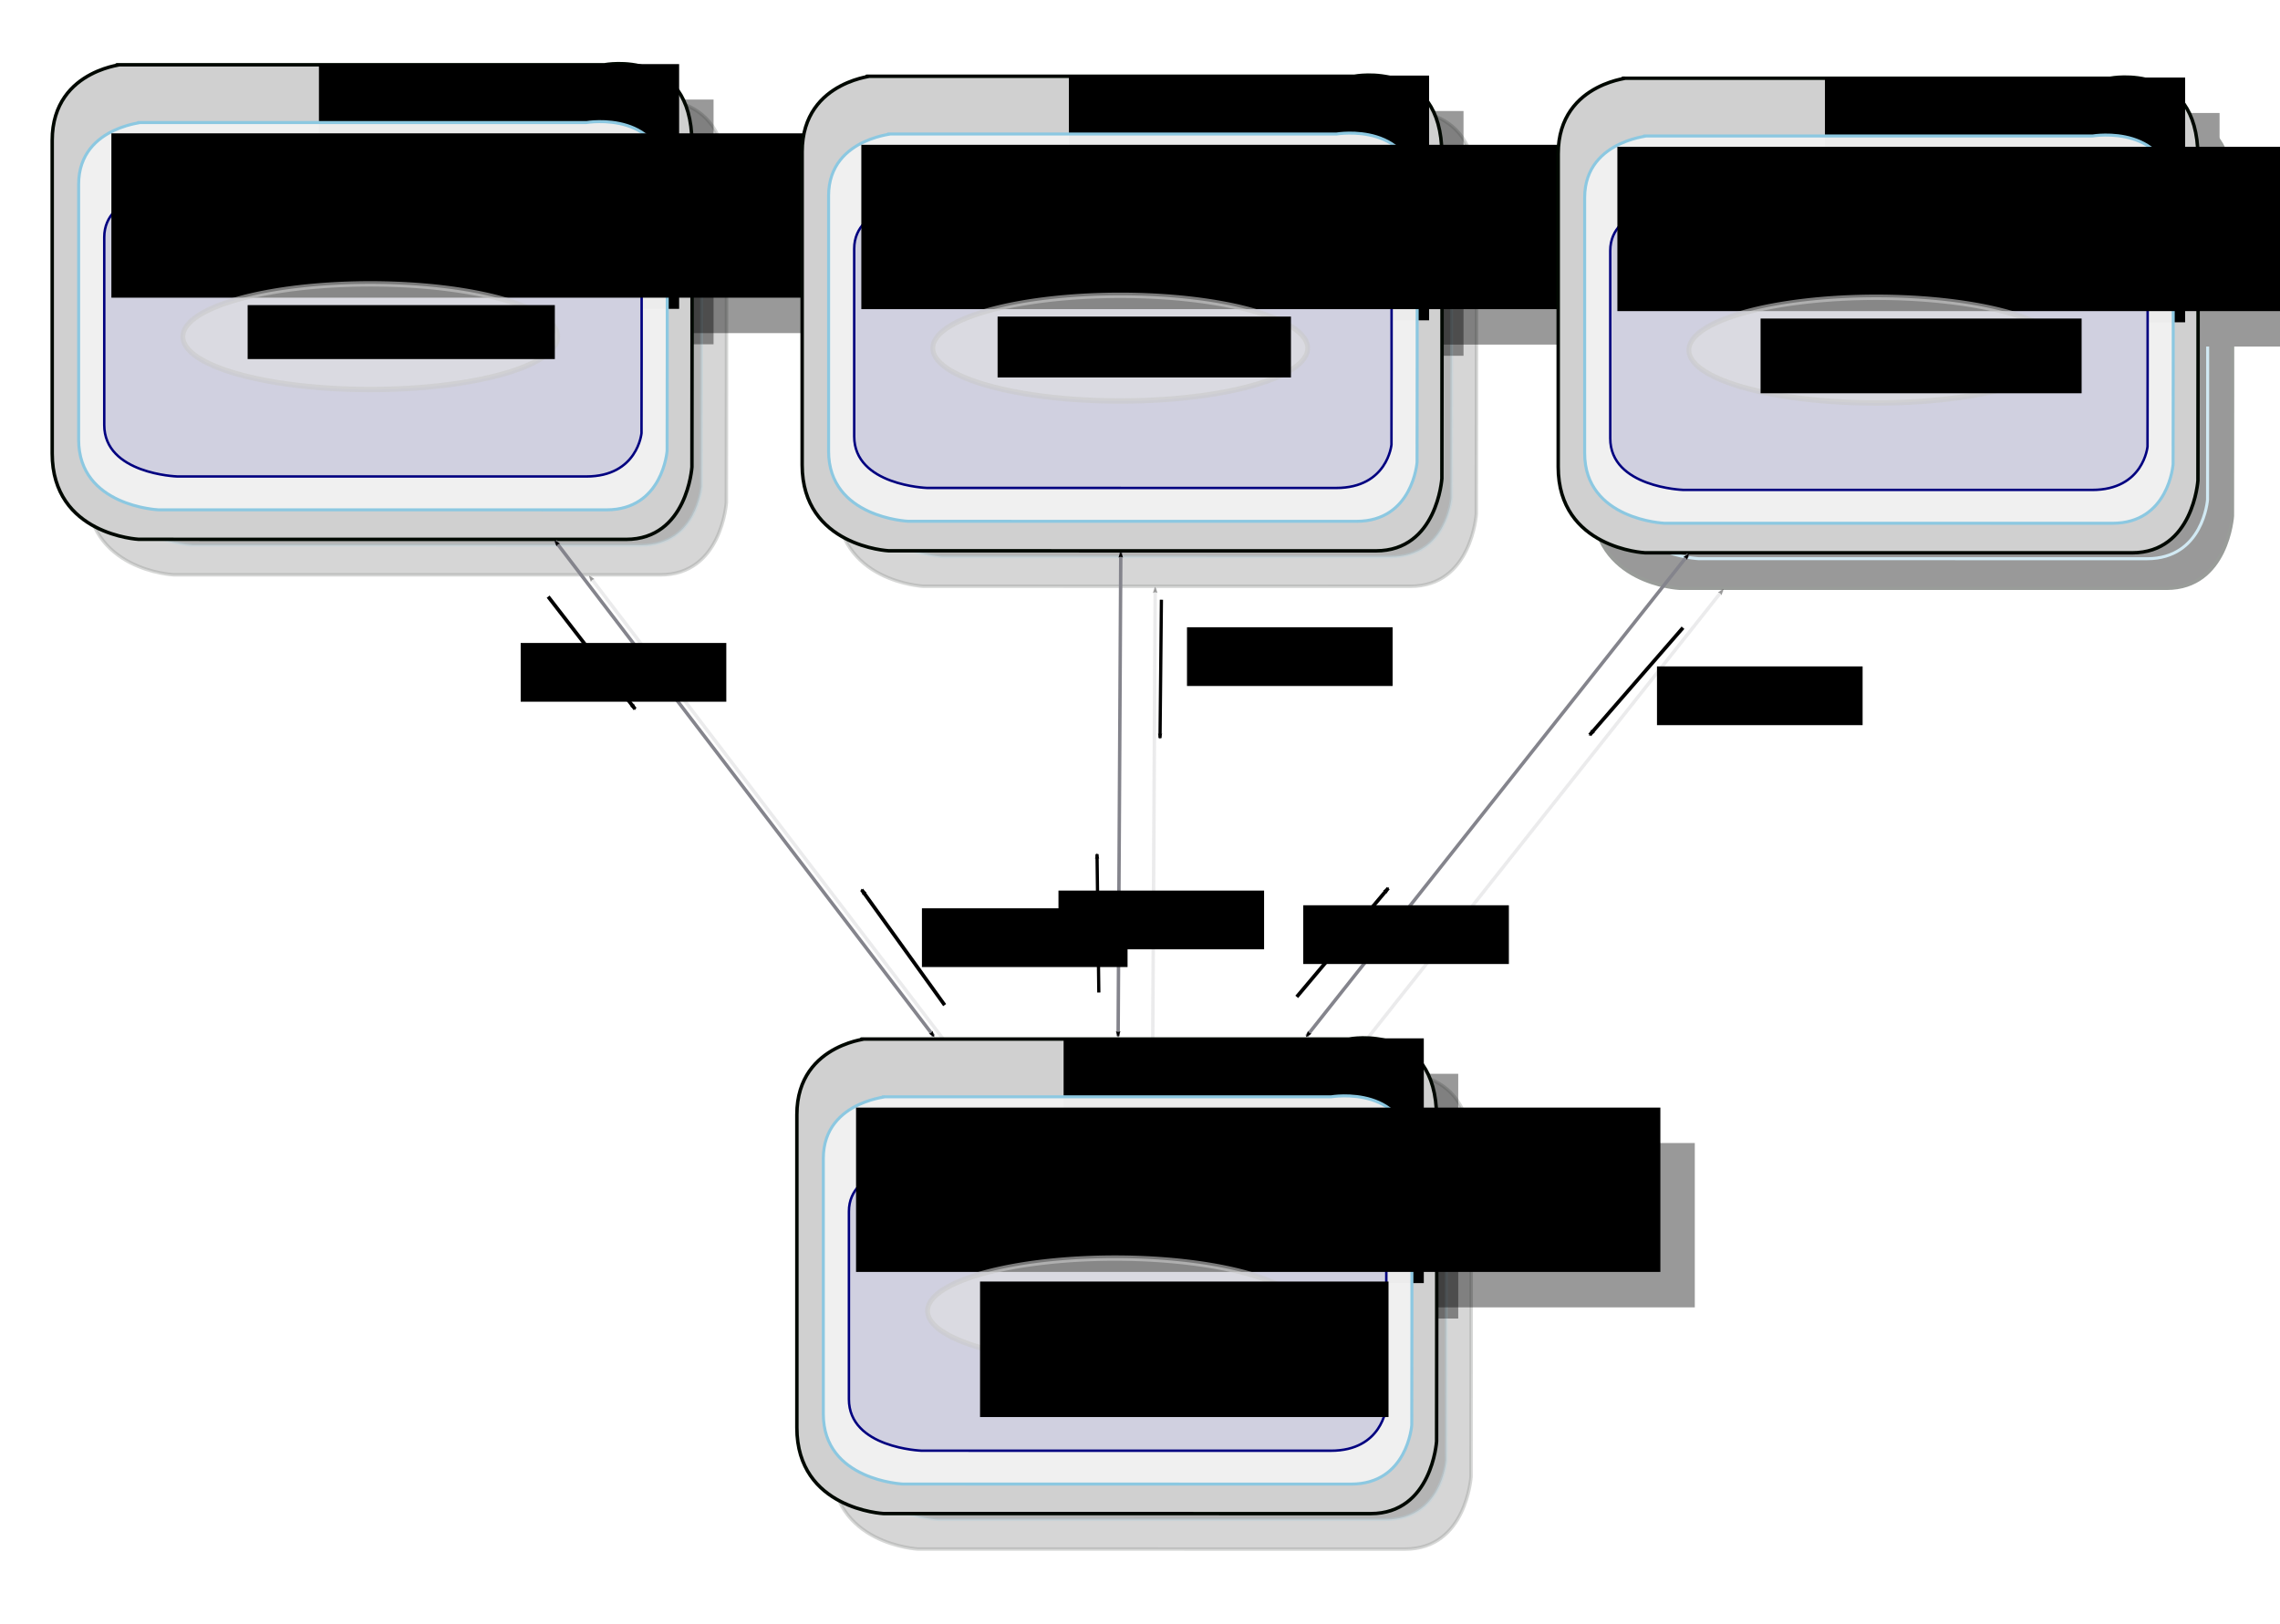 <?xml version="1.0" encoding="UTF-8" standalone="no"?>
<!-- Created with Inkscape (http://www.inkscape.org/) -->
<svg
   xmlns:dc="http://purl.org/dc/elements/1.1/"
   xmlns:cc="http://web.resource.org/cc/"
   xmlns:rdf="http://www.w3.org/1999/02/22-rdf-syntax-ns#"
   xmlns:svg="http://www.w3.org/2000/svg"
   xmlns="http://www.w3.org/2000/svg"
   xmlns:xlink="http://www.w3.org/1999/xlink"
   xmlns:sodipodi="http://sodipodi.sourceforge.net/DTD/sodipodi-0.dtd"
   xmlns:inkscape="http://www.inkscape.org/namespaces/inkscape"
   version="1.0"
   width="658.609"
   height="469.105"
   id="svg2"
   sodipodi:version="0.32"
   inkscape:version="0.45.1"
   inkscape:output_extension="org.inkscape.output.svg.inkscape"
   sodipodi:docbase="/auto/sea/u/sea/0/user/vjuresch/workspace/ProActive/doc-src/images"
   sodipodi:docname="distributed_primes_bootstrap.svg"
   inkscape:export-filename="/auto/sea/u/sea/0/user/vjuresch/workspace/ProActive/doc-src/guided_tour/pics/hello/distributed_primes_bootstrap.png"
   inkscape:export-xdpi="90"
   inkscape:export-ydpi="90">
  <sodipodi:namedview
     inkscape:window-height="944"
     inkscape:window-width="1276"
     inkscape:pageshadow="2"
     inkscape:pageopacity="0.0"
     guidetolerance="10.0"
     gridtolerance="10.0"
     objecttolerance="10.0"
     borderopacity="1.0"
     bordercolor="#666666"
     pagecolor="#ffffff"
     id="base"
     inkscape:zoom="1.4142136"
     inkscape:cx="345.03776"
     inkscape:cy="234.08837"
     inkscape:window-x="0"
     inkscape:window-y="0"
     inkscape:current-layer="svg2"
     height="564.77px"
     width="664.565px" />
  <defs
     id="defs4">
    <marker
       inkscape:stockid="Arrow2Mstart"
       orient="auto"
       refY="0"
       refX="0"
       id="marker11057"
       style="overflow:visible">
      <path
         id="path10882"
         style="font-size:12px;fill-rule:evenodd;stroke-width:0.625;stroke-linejoin:round"
         d="M 8.719,4.034 L -2.207,0.016 L 8.719,-4.002 C 6.973,-1.63 6.983,1.616 8.719,4.034 z "
         transform="scale(0.6,0.6)" />
    </marker>
    <marker
       inkscape:stockid="Arrow1Lstart"
       orient="auto"
       refY="0"
       refX="0"
       id="marker11054"
       style="overflow:visible">
      <path
         id="path10858"
         d="M 0,0 L 5,-5 L -12.5,0 L 5,5 L 0,0 z "
         style="fill-rule:evenodd;stroke:#000000;stroke-width:1pt;marker-start:none"
         transform="matrix(0.8,0,0,0.8,10,0)" />
    </marker>
    <marker
       inkscape:stockid="Arrow1Lend"
       orient="auto"
       refY="0"
       refX="0"
       id="marker11051"
       style="overflow:visible">
      <path
         id="path10861"
         d="M 0,0 L 5,-5 L -12.5,0 L 5,5 L 0,0 z "
         style="fill-rule:evenodd;stroke:#000000;stroke-width:1pt;marker-start:none"
         transform="matrix(-0.8,0,0,-0.8,-10,0)" />
    </marker>
    <marker
       refX="0"
       refY="0"
       orient="auto"
       style="overflow:visible"
       id="Arrow1Lend">
      <path
         d="M 0,0 L 5,-5 L -12.5,0 L 5,5 L 0,0 z "
         transform="matrix(-0.8,0,0,-0.8,-10,0)"
         style="fill-rule:evenodd;stroke:#000000;stroke-width:1pt;marker-start:none"
         id="path7152" />
    </marker>
    <marker
       refX="0"
       refY="0"
       orient="auto"
       style="overflow:visible"
       id="Arrow1Lstart">
      <path
         d="M 0,0 L 5,-5 L -12.5,0 L 5,5 L 0,0 z "
         transform="matrix(0.8,0,0,0.8,10,0)"
         style="fill-rule:evenodd;stroke:#000000;stroke-width:1pt;marker-start:none"
         id="path7149" />
    </marker>
    <marker
       refX="0"
       refY="0"
       orient="auto"
       style="overflow:visible"
       id="Arrow2Mend">
      <path
         d="M 8.719,4.034 L -2.207,0.016 L 8.719,-4.002 C 6.973,-1.63 6.983,1.616 8.719,4.034 z "
         transform="scale(-0.6,-0.6)"
         style="font-size:12px;fill-rule:evenodd;stroke-width:0.625;stroke-linejoin:round"
         id="path7176" />
    </marker>
    <marker
       refX="0"
       refY="0"
       orient="auto"
       style="overflow:visible"
       id="Arrow2Mstart">
      <path
         d="M 8.719,4.034 L -2.207,0.016 L 8.719,-4.002 C 6.973,-1.63 6.983,1.616 8.719,4.034 z "
         transform="scale(0.6,0.6)"
         style="font-size:12px;fill-rule:evenodd;stroke-width:0.625;stroke-linejoin:round"
         id="path7173" />
    </marker>
    <linearGradient
       id="linearGradient19531">
      <stop
         style="stop-color:#7139db;stop-opacity:1"
         offset="0"
         id="stop19533" />
      <stop
         style="stop-color:#000000;stop-opacity:0"
         offset="1"
         id="stop19535" />
    </linearGradient>
    <linearGradient
       id="linearGradient19525">
      <stop
         style="stop-color:#475ad2;stop-opacity:1"
         offset="0"
         id="stop19527" />
      <stop
         style="stop-color:#f24a01;stop-opacity:0"
         offset="1"
         id="stop19529" />
    </linearGradient>
    <linearGradient
       id="linearGradient15288">
      <stop
         style="stop-color:#144483;stop-opacity:1"
         offset="0"
         id="stop15290" />
      <stop
         style="stop-color:#0000ff;stop-opacity:0"
         offset="1"
         id="stop15292" />
    </linearGradient>
    <linearGradient
       id="linearGradient15282">
      <stop
         style="stop-color:#144483;stop-opacity:1"
         offset="0"
         id="stop15284" />
      <stop
         style="stop-color:#0000ff;stop-opacity:0"
         offset="1"
         id="stop15286" />
    </linearGradient>
    <linearGradient
       id="linearGradient14285">
      <stop
         style="stop-color:#cbcbff;stop-opacity:1"
         offset="0"
         id="stop14287" />
      <stop
         style="stop-color:#0000dc;stop-opacity:0"
         offset="1"
         id="stop14289" />
    </linearGradient>
    <linearGradient
       id="linearGradient14279">
      <stop
         style="stop-color:#144483;stop-opacity:1"
         offset="0"
         id="stop14281" />
      <stop
         style="stop-color:#0000ff;stop-opacity:0"
         offset="1"
         id="stop14283" />
    </linearGradient>
    <linearGradient
       id="linearGradient12315">
      <stop
         style="stop-color:#0000dc;stop-opacity:1"
         offset="0"
         id="stop12317" />
      <stop
         style="stop-color:#0000dc;stop-opacity:0"
         offset="1"
         id="stop12319" />
    </linearGradient>
    <linearGradient
       id="linearGradient11338">
      <stop
         style="stop-color:#0000dc;stop-opacity:1"
         offset="0"
         id="stop11340" />
      <stop
         style="stop-color:#0000dc;stop-opacity:0"
         offset="1"
         id="stop11342" />
    </linearGradient>
    <linearGradient
       id="linearGradient9308">
      <stop
         style="stop-color:#c25e69;stop-opacity:1"
         offset="0"
         id="stop9310" />
      <stop
         style="stop-color:#0000dc;stop-opacity:0"
         offset="1"
         id="stop9312" />
    </linearGradient>
    <linearGradient
       id="linearGradient8331">
      <stop
         style="stop-color:#5e47eb;stop-opacity:1"
         offset="0"
         id="stop8333" />
      <stop
         style="stop-color:#ff7f2a;stop-opacity:0"
         offset="1"
         id="stop8335" />
    </linearGradient>
    <marker
       refX="0"
       refY="0"
       orient="auto"
       style="overflow:visible"
       id="Arrow2Lend">
      <path
         d="M 8.719,4.034 L -2.207,0.016 L 8.719,-4.002 C 6.973,-1.63 6.983,1.616 8.719,4.034 z "
         transform="matrix(-1.1,0,0,-1.1,-1.1,0)"
         style="font-size:12px;fill-rule:evenodd;stroke-width:0.625;stroke-linejoin:round"
         id="path7170" />
    </marker>
    <marker
       refX="0"
       refY="0"
       orient="auto"
       style="overflow:visible"
       id="Arrow2Lstart">
      <path
         d="M 8.719,4.034 L -2.207,0.016 L 8.719,-4.002 C 6.973,-1.63 6.983,1.616 8.719,4.034 z "
         transform="matrix(1.1,0,0,1.1,1.1,0)"
         style="font-size:12px;fill-rule:evenodd;stroke-width:0.625;stroke-linejoin:round"
         id="path7167" />
    </marker>
    <linearGradient
       id="linearGradient3134">
      <stop
         style="stop-color:#c3d1e2;stop-opacity:1;"
         offset="0"
         id="stop3136" />
      <stop
         style="stop-color:#0000ff;stop-opacity:0"
         offset="1"
         id="stop3138" />
    </linearGradient>
    <linearGradient
       x1="133.786"
       y1="179.505"
       x2="357.643"
       y2="179.505"
       id="linearGradient9369"
       xlink:href="#linearGradient9308"
       gradientUnits="userSpaceOnUse"
       gradientTransform="matrix(0.453,0,0,0.515,497.911,179.739)"
       spreadMethod="pad" />
    <linearGradient
       x1="275.764"
       y1="926.648"
       x2="518.521"
       y2="926.648"
       id="linearGradient9371"
       xlink:href="#linearGradient9308"
       gradientUnits="userSpaceOnUse"
       gradientTransform="matrix(0.453,0,0,0.515,429.317,-204.696)" />
    <linearGradient
       x1="133.786"
       y1="179.505"
       x2="357.643"
       y2="179.505"
       id="linearGradient9374"
       xlink:href="#linearGradient9308"
       gradientUnits="userSpaceOnUse"
       gradientTransform="matrix(0.453,0,0,0.515,491.398,16.982)"
       spreadMethod="pad" />
    <linearGradient
       x1="461.479"
       y1="709.505"
       x2="704.236"
       y2="709.505"
       id="linearGradient9376"
       xlink:href="#linearGradient9308"
       gradientUnits="userSpaceOnUse"
       gradientTransform="matrix(0.453,0,0,0.515,338.678,-255.724)" />
    <linearGradient
       x1="133.786"
       y1="179.505"
       x2="357.643"
       y2="179.505"
       id="linearGradient9379"
       xlink:href="#linearGradient9308"
       gradientUnits="userSpaceOnUse"
       gradientTransform="matrix(0.453,0,0,0.515,499.962,345.499)"
       spreadMethod="pad" />
    <linearGradient
       x1="50.05"
       y1="712.362"
       x2="292.807"
       y2="712.362"
       id="linearGradient9381"
       xlink:href="#linearGradient9308"
       gradientUnits="userSpaceOnUse"
       gradientTransform="matrix(0.453,0,0,0.515,533.612,71.322)" />
    <linearGradient
       x1="232.907"
       y1="443.791"
       x2="475.664"
       y2="443.791"
       id="linearGradient9384"
       xlink:href="#linearGradient8331"
       gradientUnits="userSpaceOnUse"
       gradientTransform="matrix(0.453,0,0,0.515,179.281,71.292)" />
    <linearGradient
       x1="133.786"
       y1="179.505"
       x2="357.643"
       y2="179.505"
       id="linearGradient9387"
       xlink:href="#linearGradient3134"
       gradientUnits="userSpaceOnUse"
       gradientTransform="matrix(0.453,0,0,0.515,23.932,80.577)" />
    <linearGradient
       x1="133.786"
       y1="179.505"
       x2="357.643"
       y2="179.505"
       id="linearGradient9390"
       xlink:href="#linearGradient3134"
       gradientUnits="userSpaceOnUse"
       gradientTransform="matrix(0.453,0,0,0.515,29.528,279.842)" />
    <linearGradient
       x1="119.957"
       y1="201.511"
       x2="230.515"
       y2="201.511"
       id="linearGradient11344"
       xlink:href="#linearGradient11338"
       gradientUnits="userSpaceOnUse"
       gradientTransform="translate(-40,-28.571)" />
    <linearGradient
       x1="85.553"
       y1="372.204"
       x2="196.111"
       y2="372.204"
       id="linearGradient12321"
       xlink:href="#linearGradient12315"
       gradientUnits="userSpaceOnUse" />
    <linearGradient
       x1="133.786"
       y1="179.505"
       x2="357.643"
       y2="179.505"
       id="linearGradient15346"
       xlink:href="#linearGradient15288"
       gradientUnits="userSpaceOnUse"
       gradientTransform="matrix(0.759,0,0,1.092,140.682,202.213)"
       spreadMethod="pad" />
    <linearGradient
       x1="119.957"
       y1="201.511"
       x2="230.515"
       y2="201.511"
       id="linearGradient15348"
       xlink:href="#linearGradient14285"
       gradientUnits="userSpaceOnUse"
       gradientTransform="matrix(1.677,0,0,2.123,33.497,-29.496)" />
    <linearGradient
       x1="133.786"
       y1="179.505"
       x2="357.643"
       y2="179.505"
       id="linearGradient15350"
       xlink:href="#linearGradient14279"
       gradientUnits="userSpaceOnUse"
       gradientTransform="matrix(0.623,0,0,0.845,195.419,-44.791)"
       spreadMethod="pad" />
    <linearGradient
       x1="119.957"
       y1="201.511"
       x2="230.515"
       y2="201.511"
       id="linearGradient15352"
       xlink:href="#linearGradient14285"
       gradientUnits="userSpaceOnUse"
       gradientTransform="matrix(1.375,0,0,1.642,107.49,-224.001)" />
    <linearGradient
       x1="133.786"
       y1="179.505"
       x2="357.643"
       y2="179.505"
       id="linearGradient17443"
       xlink:href="#linearGradient15288"
       gradientUnits="userSpaceOnUse"
       gradientTransform="matrix(0.759,0,0,1.092,140.682,202.213)"
       spreadMethod="pad" />
    <linearGradient
       x1="119.957"
       y1="201.511"
       x2="230.515"
       y2="201.511"
       id="linearGradient17445"
       xlink:href="#linearGradient14285"
       gradientUnits="userSpaceOnUse"
       gradientTransform="matrix(1.677,0,0,2.123,33.497,-29.496)" />
    <linearGradient
       x1="133.786"
       y1="179.505"
       x2="357.643"
       y2="179.505"
       id="linearGradient17447"
       xlink:href="#linearGradient14279"
       gradientUnits="userSpaceOnUse"
       gradientTransform="matrix(0.623,0,0,0.845,195.419,-44.791)"
       spreadMethod="pad" />
    <linearGradient
       x1="119.957"
       y1="201.511"
       x2="230.515"
       y2="201.511"
       id="linearGradient17449"
       xlink:href="#linearGradient14285"
       gradientUnits="userSpaceOnUse"
       gradientTransform="matrix(1.375,0,0,1.642,107.49,-224.001)" />
    <linearGradient
       x1="133.786"
       y1="179.505"
       x2="357.643"
       y2="179.505"
       id="linearGradient17477"
       xlink:href="#linearGradient15288"
       gradientUnits="userSpaceOnUse"
       gradientTransform="matrix(0.759,0,0,1.092,140.682,202.213)"
       spreadMethod="pad" />
    <linearGradient
       x1="119.957"
       y1="201.511"
       x2="230.515"
       y2="201.511"
       id="linearGradient17479"
       xlink:href="#linearGradient14285"
       gradientUnits="userSpaceOnUse"
       gradientTransform="matrix(1.677,0,0,2.123,33.497,-29.496)" />
    <linearGradient
       x1="133.786"
       y1="179.505"
       x2="357.643"
       y2="179.505"
       id="linearGradient17481"
       xlink:href="#linearGradient14279"
       gradientUnits="userSpaceOnUse"
       gradientTransform="matrix(0.623,0,0,0.845,195.419,-44.791)"
       spreadMethod="pad" />
    <linearGradient
       x1="119.957"
       y1="201.511"
       x2="230.515"
       y2="201.511"
       id="linearGradient17483"
       xlink:href="#linearGradient14285"
       gradientUnits="userSpaceOnUse"
       gradientTransform="matrix(1.375,0,0,1.642,107.49,-224.001)" />
    <linearGradient
       x1="133.786"
       y1="179.505"
       x2="357.643"
       y2="179.505"
       id="linearGradient18480"
       xlink:href="#linearGradient15288"
       gradientUnits="userSpaceOnUse"
       gradientTransform="matrix(0.759,0,0,1.092,140.682,202.213)"
       spreadMethod="pad" />
    <linearGradient
       x1="119.957"
       y1="201.511"
       x2="230.515"
       y2="201.511"
       id="linearGradient18482"
       xlink:href="#linearGradient14285"
       gradientUnits="userSpaceOnUse"
       gradientTransform="matrix(1.677,0,0,2.123,33.497,-29.496)" />
    <linearGradient
       x1="133.786"
       y1="179.505"
       x2="357.643"
       y2="179.505"
       id="linearGradient18484"
       xlink:href="#linearGradient14279"
       gradientUnits="userSpaceOnUse"
       gradientTransform="matrix(0.623,0,0,0.845,195.419,-44.791)"
       spreadMethod="pad" />
    <linearGradient
       x1="119.957"
       y1="201.511"
       x2="230.515"
       y2="201.511"
       id="linearGradient18486"
       xlink:href="#linearGradient14285"
       gradientUnits="userSpaceOnUse"
       gradientTransform="matrix(1.375,0,0,1.642,107.49,-224.001)" />
    <linearGradient
       x1="133.786"
       y1="179.505"
       x2="357.643"
       y2="179.505"
       id="linearGradient18514"
       xlink:href="#linearGradient15288"
       gradientUnits="userSpaceOnUse"
       gradientTransform="matrix(0.759,0,0,1.092,140.682,202.213)"
       spreadMethod="pad" />
    <linearGradient
       x1="119.957"
       y1="201.511"
       x2="230.515"
       y2="201.511"
       id="linearGradient18516"
       xlink:href="#linearGradient14285"
       gradientUnits="userSpaceOnUse"
       gradientTransform="matrix(1.677,0,0,2.123,33.497,-29.496)" />
    <linearGradient
       x1="133.786"
       y1="179.505"
       x2="357.643"
       y2="179.505"
       id="linearGradient18518"
       xlink:href="#linearGradient14279"
       gradientUnits="userSpaceOnUse"
       gradientTransform="matrix(0.623,0,0,0.845,195.419,-44.791)"
       spreadMethod="pad" />
    <linearGradient
       x1="119.957"
       y1="201.511"
       x2="230.515"
       y2="201.511"
       id="linearGradient18520"
       xlink:href="#linearGradient14285"
       gradientUnits="userSpaceOnUse"
       gradientTransform="matrix(1.375,0,0,1.642,107.49,-224.001)" />
    <linearGradient
       x1="133.786"
       y1="179.505"
       x2="357.643"
       y2="179.505"
       id="linearGradient18548"
       xlink:href="#linearGradient15288"
       gradientUnits="userSpaceOnUse"
       gradientTransform="matrix(0.759,0,0,1.092,140.682,202.213)"
       spreadMethod="pad" />
    <linearGradient
       x1="119.957"
       y1="201.511"
       x2="230.515"
       y2="201.511"
       id="linearGradient18550"
       xlink:href="#linearGradient14285"
       gradientUnits="userSpaceOnUse"
       gradientTransform="matrix(1.677,0,0,2.123,33.497,-29.496)" />
    <linearGradient
       x1="133.786"
       y1="179.505"
       x2="357.643"
       y2="179.505"
       id="linearGradient18552"
       xlink:href="#linearGradient14279"
       gradientUnits="userSpaceOnUse"
       gradientTransform="matrix(0.623,0,0,0.845,195.419,-44.791)"
       spreadMethod="pad" />
    <linearGradient
       x1="119.957"
       y1="201.511"
       x2="230.515"
       y2="201.511"
       id="linearGradient18554"
       xlink:href="#linearGradient14285"
       gradientUnits="userSpaceOnUse"
       gradientTransform="matrix(1.375,0,0,1.642,107.49,-224.001)" />
    <linearGradient
       x1="284.487"
       y1="299.641"
       x2="395.045"
       y2="299.641"
       id="linearGradient19537"
       xlink:href="#linearGradient19531"
       gradientUnits="userSpaceOnUse" />
    <filter
       inkscape:collect="always"
       id="filter9712">
      <feGaussianBlur
         inkscape:collect="always"
         stdDeviation="3.643"
         id="feGaussianBlur9714" />
    </filter>
    <filter
       inkscape:collect="always"
       id="filter9716">
      <feGaussianBlur
         inkscape:collect="always"
         stdDeviation="3.643"
         id="feGaussianBlur9718" />
    </filter>
    <filter
       inkscape:collect="always"
       x="-1.586"
       width="4.173"
       y="-0.061"
       height="1.123"
       id="filter9720">
      <feGaussianBlur
         inkscape:collect="always"
         stdDeviation="3.643"
         id="feGaussianBlur9722" />
    </filter>
    <filter
       inkscape:collect="always"
       id="filter9724">
      <feGaussianBlur
         inkscape:collect="always"
         stdDeviation="3.643"
         id="feGaussianBlur9726" />
    </filter>
    <filter
       inkscape:collect="always"
       x="-0.116"
       width="1.233"
       y="-0.759"
       height="2.518"
       id="filter9728">
      <feGaussianBlur
         inkscape:collect="always"
         stdDeviation="3.643"
         id="feGaussianBlur9730" />
    </filter>
    <filter
       inkscape:collect="always"
       x="-0.075"
       width="1.15"
       y="-0.29"
       height="1.58"
       id="filter9732">
      <feGaussianBlur
         inkscape:collect="always"
         stdDeviation="2.491"
         id="feGaussianBlur9734" />
    </filter>
    <filter
       inkscape:collect="always"
       x="-0.303"
       width="1.607"
       y="-0.794"
       height="2.588"
       id="filter9736">
      <feGaussianBlur
         inkscape:collect="always"
         stdDeviation="3.643"
         id="feGaussianBlur9738" />
    </filter>
    <filter
       inkscape:collect="always"
       x="-0.077"
       width="1.154"
       y="-0.809"
       height="2.619"
       id="filter9740">
      <feGaussianBlur
         inkscape:collect="always"
         stdDeviation="3.643"
         id="feGaussianBlur9742" />
    </filter>
    <filter
       inkscape:collect="always"
       x="-0.056"
       width="1.112"
       y="-0.105"
       height="1.21"
       id="filter9744">
      <feGaussianBlur
         inkscape:collect="always"
         stdDeviation="3.643"
         id="feGaussianBlur9746" />
    </filter>
    <filter
       inkscape:collect="always"
       id="filter9748">
      <feGaussianBlur
         inkscape:collect="always"
         stdDeviation="3.643"
         id="feGaussianBlur9750" />
    </filter>
    <filter
       inkscape:collect="always"
       x="-0.409"
       width="1.817"
       y="-0.794"
       height="2.588"
       id="filter9752">
      <feGaussianBlur
         inkscape:collect="always"
         stdDeviation="3.643"
         id="feGaussianBlur9754" />
    </filter>
    <filter
       inkscape:collect="always"
       id="filter9756">
      <feGaussianBlur
         inkscape:collect="always"
         stdDeviation="3.643"
         id="feGaussianBlur9758" />
    </filter>
    <filter
       inkscape:collect="always"
       x="-0.114"
       width="1.228"
       y="-0.67"
       height="2.34"
       id="filter9760">
      <feGaussianBlur
         inkscape:collect="always"
         stdDeviation="3.643"
         id="feGaussianBlur9762" />
    </filter>
    <filter
       inkscape:collect="always"
       x="-0.075"
       width="1.15"
       y="-0.29"
       height="1.58"
       id="filter9764">
      <feGaussianBlur
         inkscape:collect="always"
         stdDeviation="2.491"
         id="feGaussianBlur9766" />
    </filter>
    <filter
       inkscape:collect="always"
       x="-0.303"
       width="1.607"
       y="-0.794"
       height="2.588"
       id="filter9768">
      <feGaussianBlur
         inkscape:collect="always"
         stdDeviation="3.643"
         id="feGaussianBlur9770" />
    </filter>
    <filter
       inkscape:collect="always"
       x="-0.077"
       width="1.154"
       y="-0.809"
       height="2.619"
       id="filter9772">
      <feGaussianBlur
         inkscape:collect="always"
         stdDeviation="3.643"
         id="feGaussianBlur9774" />
    </filter>
    <filter
       inkscape:collect="always"
       x="-0.056"
       width="1.112"
       y="-0.105"
       height="1.21"
       id="filter9776">
      <feGaussianBlur
         inkscape:collect="always"
         stdDeviation="3.643"
         id="feGaussianBlur9778" />
    </filter>
    <filter
       inkscape:collect="always"
       id="filter9780">
      <feGaussianBlur
         inkscape:collect="always"
         stdDeviation="3.643"
         id="feGaussianBlur9782" />
    </filter>
    <filter
       inkscape:collect="always"
       x="-0.409"
       width="1.817"
       y="-0.794"
       height="2.588"
       id="filter9784">
      <feGaussianBlur
         inkscape:collect="always"
         stdDeviation="3.643"
         id="feGaussianBlur9786" />
    </filter>
    <filter
       inkscape:collect="always"
       id="filter9788">
      <feGaussianBlur
         inkscape:collect="always"
         stdDeviation="3.643"
         id="feGaussianBlur9790" />
    </filter>
    <filter
       inkscape:collect="always"
       x="-0.116"
       width="1.233"
       y="-0.759"
       height="2.518"
       id="filter9792">
      <feGaussianBlur
         inkscape:collect="always"
         stdDeviation="3.643"
         id="feGaussianBlur9794" />
    </filter>
    <filter
       inkscape:collect="always"
       x="-0.075"
       width="1.15"
       y="-0.29"
       height="1.58"
       id="filter9796">
      <feGaussianBlur
         inkscape:collect="always"
         stdDeviation="2.491"
         id="feGaussianBlur9798" />
    </filter>
    <filter
       inkscape:collect="always"
       x="-0.303"
       width="1.607"
       y="-0.794"
       height="2.588"
       id="filter9800">
      <feGaussianBlur
         inkscape:collect="always"
         stdDeviation="3.643"
         id="feGaussianBlur9802" />
    </filter>
    <filter
       inkscape:collect="always"
       x="-0.077"
       width="1.154"
       y="-0.809"
       height="2.619"
       id="filter9804">
      <feGaussianBlur
         inkscape:collect="always"
         stdDeviation="3.643"
         id="feGaussianBlur9806" />
    </filter>
    <filter
       inkscape:collect="always"
       x="-0.056"
       width="1.112"
       y="-0.105"
       height="1.21"
       id="filter9808">
      <feGaussianBlur
         inkscape:collect="always"
         stdDeviation="3.643"
         id="feGaussianBlur9810" />
    </filter>
    <filter
       inkscape:collect="always"
       id="filter9812">
      <feGaussianBlur
         inkscape:collect="always"
         stdDeviation="3.643"
         id="feGaussianBlur9814" />
    </filter>
    <filter
       inkscape:collect="always"
       x="-0.409"
       width="1.817"
       y="-0.794"
       height="2.588"
       id="filter9816">
      <feGaussianBlur
         inkscape:collect="always"
         stdDeviation="3.643"
         id="feGaussianBlur9818" />
    </filter>
    <filter
       inkscape:collect="always"
       id="filter9820">
      <feGaussianBlur
         inkscape:collect="always"
         stdDeviation="3.643"
         id="feGaussianBlur9822" />
    </filter>
  </defs>
  <path
     sodipodi:nodetypes="ccscscssc"
     id="path9480"
     d="M 43.671,28.962 L 184.518,28.962 C 184.518,28.962 209.715,24.112 209.82,51.529 C 209.925,79.179 209.82,145.174 209.82,145.174 C 209.82,145.174 208.482,166.073 190.789,166.073 C 173.096,166.073 50.043,166.058 50.043,166.058 C 50.043,166.058 25.026,164.833 25.026,141.242 C 25.026,117.651 25.026,72.436 25.026,50.811 C 25.026,29.186 48.529,28.865 43.671,28.962 z "
     style="opacity:0.4;fill:#000000;fill-opacity:1;fill-rule:evenodd;stroke:#000800;stroke-width:1px;stroke-linecap:butt;stroke-linejoin:round;stroke-opacity:1;filter:url(#filter9820)" />
  <flowRoot
     style="opacity:0.4;fill:#000000;fill-opacity:1;filter:url(#filter9816);font-family:Standard Symbols L"
     transform="translate(58.639,10.794)"
     id="flowRoot9482"
     xml:space="preserve"><flowRegion
       id="flowRegion9484"><rect
         style="fill:#000000;fill-opacity:1;font-family:Standard Symbols L"
         width="104.046"
         height="70.711"
         x="43.437"
         y="17.966"
         id="rect9486" /></flowRegion><flowPara
       style="fill:#000000;fill-opacity:1;font-family:Aharoni CLM"
       id="flowPara9488">Host</flowPara></flowRoot>  <path
     sodipodi:nodetypes="ccscscssc"
     id="path9490"
     d="M 49.816,45.646 L 179.374,45.646 C 179.374,45.646 202.552,41.688 202.648,64.063 C 202.745,86.628 202.648,140.485 202.648,140.485 C 202.648,140.485 201.418,157.54 185.143,157.54 C 168.868,157.54 55.677,157.528 55.677,157.528 C 55.677,157.528 32.665,156.528 32.665,137.276 C 32.665,118.024 32.665,81.124 32.665,63.477 C 32.665,45.829 54.285,45.567 49.816,45.646 z "
     style="opacity:0.4;fill:#000000;fill-opacity:1;fill-rule:evenodd;stroke:#8cc8e1;stroke-width:0.866px;stroke-linecap:butt;stroke-linejoin:round;stroke-opacity:1;filter:url(#filter9812)" />
  <path
     sodipodi:nodetypes="ccscscssc"
     id="path9492"
     d="M 55.719,65.676 L 174.007,65.676 C 174.007,65.676 195.168,62.767 195.256,79.21 C 195.345,95.792 195.256,135.369 195.256,135.369 C 195.256,135.369 194.133,147.903 179.274,147.903 C 164.415,147.903 61.071,147.894 61.071,147.894 C 61.071,147.894 40.061,147.159 40.061,133.011 C 40.061,118.864 40.061,91.747 40.061,78.779 C 40.061,65.81 59.799,65.617 55.719,65.676 z "
     style="opacity:0.4;fill:#000000;fill-opacity:1;fill-rule:evenodd;stroke:#000080;stroke-width:0.71px;stroke-linecap:butt;stroke-linejoin:round;stroke-opacity:1;filter:url(#filter9808)" />
  <flowRoot
     transform="translate(21.919,23.727)"
     id="flowRoot9494"
     xml:space="preserve"
     style="opacity:0.4;fill:#000000;fill-opacity:1;filter:url(#filter9804)"><flowRegion
       id="flowRegion9496"><rect
         width="232.335"
         height="47.477"
         x="20.203"
         y="25.037"
         id="rect9498"
         style="fill:#000000;fill-opacity:1" /></flowRegion><flowPara
       style="fill:#000000;fill-opacity:1;font-family:Aharoni CLM"
       id="flowPara9500">Java Virtual Machine</flowPara></flowRoot>  <flowRoot
     transform="translate(8.154,-50.474)"
     id="flowRoot9502"
     xml:space="preserve"
     style="opacity:0.4;fill:#000000;fill-opacity:1;filter:url(#filter9800)"><flowRegion
       id="flowRegion9504"><rect
         y="119.77"
         x="41.284"
         height="23.591"
         width="72.738"
         id="rect9506"
         style="fill:#000000;fill-opacity:1" /></flowRegion><flowPara
       style="fill:#000000;fill-opacity:1;font-family:Aharoni CLM"
       id="flowPara9508">Node</flowPara></flowRoot>  <path
     transform="matrix(1.377,0,0,1.553,-7.61,-124.291)"
     d="M 129.749 149.259 A 39.318 9.829 0 1 1  51.113,149.259 A 39.318 9.829 0 1 1  129.749 149.259 z"
     sodipodi:ry="9.829464"
     sodipodi:rx="39.317856"
     sodipodi:cy="149.25879"
     sodipodi:cx="90.431068"
     id="path9510"
     style="opacity:0.4;fill:#000000;fill-opacity:1;fill-rule:evenodd;stroke:#cacaca;stroke-width:1;stroke-linejoin:round;stroke-miterlimit:4;stroke-dasharray:none;stroke-dashoffset:0;stroke-opacity:1;filter:url(#filter9796)"
     sodipodi:type="arc" />
  <flowRoot
     transform="translate(40.199,-21.382)"
     id="flowRoot9512"
     xml:space="preserve"
     style="opacity:0.4;fill:#000000;fill-opacity:1;filter:url(#filter9792)"><flowRegion
       id="flowRegion9514"><rect
         y="119.77"
         x="41.284"
         height="15.591"
         width="88.738"
         id="rect9516"
         style="fill:#000000;fill-opacity:1" /></flowRegion><flowPara
       id="flowPara9518"
       style="fill:#000000;fill-opacity:1;font-family:Aharoni CLM">PrimeWorker []</flowPara></flowRoot>  <path
     sodipodi:nodetypes="ccscscssc"
     id="path9522"
     d="M 258.779,310.434 L 399.626,310.434 C 399.626,310.434 424.823,305.584 424.928,333.001 C 425.033,360.651 424.928,426.646 424.928,426.646 C 424.928,426.646 423.59,447.545 405.897,447.545 C 388.204,447.545 265.151,447.53 265.151,447.53 C 265.151,447.53 240.134,446.305 240.134,422.714 C 240.134,399.123 240.134,353.908 240.134,332.283 C 240.134,310.658 263.637,310.337 258.779,310.434 z "
     style="opacity:0.4;fill:#000000;fill-opacity:1;fill-rule:evenodd;stroke:#000800;stroke-width:1px;stroke-linecap:butt;stroke-linejoin:round;stroke-opacity:1;filter:url(#filter9788)" />
  <flowRoot
     style="opacity:0.4;fill:#000000;fill-opacity:1;filter:url(#filter9784);font-family:Standard Symbols L"
     transform="translate(273.747,292.266)"
     id="flowRoot9524"
     xml:space="preserve"><flowRegion
       id="flowRegion9526"><rect
         style="fill:#000000;fill-opacity:1;font-family:Standard Symbols L"
         width="104.046"
         height="70.711"
         x="43.437"
         y="17.966"
         id="rect9528" /></flowRegion><flowPara
       style="fill:#000000;fill-opacity:1;font-family:Aharoni CLM"
       id="flowPara9530">Host</flowPara></flowRoot>  <path
     sodipodi:nodetypes="ccscscssc"
     id="path9532"
     d="M 264.924,327.118 L 394.482,327.118 C 394.482,327.118 417.66,323.16 417.756,345.535 C 417.853,368.1 417.756,421.957 417.756,421.957 C 417.756,421.957 416.526,439.012 400.251,439.012 C 383.976,439.012 270.785,439 270.785,439 C 270.785,439 247.773,438 247.773,418.748 C 247.773,399.496 247.773,362.596 247.773,344.949 C 247.773,327.301 269.393,327.039 264.924,327.118 z "
     style="opacity:0.4;fill:#000000;fill-opacity:1;fill-rule:evenodd;stroke:#8cc8e1;stroke-width:0.866px;stroke-linecap:butt;stroke-linejoin:round;stroke-opacity:1;filter:url(#filter9780)" />
  <path
     sodipodi:nodetypes="ccscscssc"
     id="path9534"
     d="M 270.828,347.148 L 389.115,347.148 C 389.115,347.148 410.276,344.239 410.365,360.682 C 410.453,377.264 410.365,416.841 410.365,416.841 C 410.365,416.841 409.241,429.375 394.382,429.375 C 379.523,429.375 276.179,429.366 276.179,429.366 C 276.179,429.366 255.169,428.631 255.169,414.483 C 255.169,400.336 255.169,373.219 255.169,360.251 C 255.169,347.282 274.907,347.089 270.828,347.148 z "
     style="opacity:0.4;fill:#000000;fill-opacity:1;fill-rule:evenodd;stroke:#000080;stroke-width:0.71px;stroke-linecap:butt;stroke-linejoin:round;stroke-opacity:1;filter:url(#filter9776)" />
  <flowRoot
     transform="translate(237.027,305.199)"
     id="flowRoot9536"
     xml:space="preserve"
     style="opacity:0.4;fill:#000000;fill-opacity:1;filter:url(#filter9772)"><flowRegion
       id="flowRegion9538"><rect
         width="232.335"
         height="47.477"
         x="20.203"
         y="25.037"
         id="rect9540"
         style="fill:#000000;fill-opacity:1" /></flowRegion><flowPara
       style="fill:#000000;fill-opacity:1;font-family:Aharoni CLM"
       id="flowPara9542">Java Virtual Machine</flowPara></flowRoot>  <flowRoot
     transform="translate(223.262,230.997)"
     id="flowRoot9544"
     xml:space="preserve"
     style="opacity:0.4;fill:#000000;fill-opacity:1;filter:url(#filter9768)"><flowRegion
       id="flowRegion9546"><rect
         y="119.77"
         x="41.284"
         height="23.591"
         width="72.738"
         id="rect9548"
         style="fill:#000000;fill-opacity:1" /></flowRegion><flowPara
       style="fill:#000000;fill-opacity:1;font-family:Aharoni CLM"
       id="flowPara9550">Node</flowPara></flowRoot>  <path
     transform="matrix(1.377,0,0,1.553,207.499,157.181)"
     d="M 129.749 149.259 A 39.318 9.829 0 1 1  51.113,149.259 A 39.318 9.829 0 1 1  129.749 149.259 z"
     sodipodi:ry="9.829464"
     sodipodi:rx="39.317856"
     sodipodi:cy="149.25879"
     sodipodi:cx="90.431068"
     id="path9552"
     style="opacity:0.4;fill:#000000;fill-opacity:1;fill-rule:evenodd;stroke:#cacaca;stroke-width:1;stroke-linejoin:round;stroke-miterlimit:4;stroke-dasharray:none;stroke-dashoffset:0;stroke-opacity:1;filter:url(#filter9764)"
     sodipodi:type="arc" />
  <flowRoot
     transform="translate(253.177,260.723)"
     id="flowRoot9554"
     xml:space="preserve"
     style="opacity:0.4;fill:#000000;fill-opacity:1;filter:url(#filter9760)"><flowRegion
       id="flowRegion9556"><rect
         y="119.77"
         x="41.284"
         height="33.49"
         width="110.922"
         id="rect9558"
         style="fill:#000000;fill-opacity:1" /></flowRegion><flowPara
       style="fill:#000000;fill-opacity:1;font-family:Aharoni CLM"
       id="flowPara9560">PrimeManager</flowPara></flowRoot>  <path
     sodipodi:nodetypes="ccscscssc"
     id="path9564"
     d="M 260.306,32.277 L 401.152,32.277 C 401.152,32.277 426.349,27.427 426.454,54.844 C 426.56,82.494 426.454,148.489 426.454,148.489 C 426.454,148.489 425.117,169.388 407.424,169.388 C 389.731,169.388 266.678,169.373 266.678,169.373 C 266.678,169.373 241.661,168.148 241.661,144.557 C 241.661,120.966 241.661,75.751 241.661,54.126 C 241.661,32.501 265.164,32.18 260.306,32.277 z "
     style="opacity:0.4;fill:#000000;fill-opacity:1;fill-rule:evenodd;stroke:#000800;stroke-width:1px;stroke-linecap:butt;stroke-linejoin:round;stroke-opacity:1;filter:url(#filter9756)" />
  <flowRoot
     style="opacity:0.4;fill:#000000;fill-opacity:1;filter:url(#filter9752);font-family:Standard Symbols L"
     transform="translate(275.274,14.109)"
     id="flowRoot9566"
     xml:space="preserve"><flowRegion
       id="flowRegion9568"><rect
         style="fill:#000000;fill-opacity:1;font-family:Standard Symbols L"
         width="104.046"
         height="70.711"
         x="43.437"
         y="17.966"
         id="rect9570" /></flowRegion><flowPara
       style="fill:#000000;fill-opacity:1;font-family:Aharoni CLM"
       id="flowPara9572">Host</flowPara></flowRoot>  <path
     sodipodi:nodetypes="ccscscssc"
     id="path9574"
     d="M 266.45,48.961 L 396.008,48.961 C 396.008,48.961 419.186,45.003 419.283,67.378 C 419.379,89.943 419.283,143.8 419.283,143.8 C 419.283,143.8 418.052,160.855 401.777,160.855 C 385.502,160.855 272.312,160.843 272.312,160.843 C 272.312,160.843 249.299,159.843 249.299,140.591 C 249.299,121.339 249.299,84.439 249.299,66.792 C 249.299,49.144 270.919,48.882 266.45,48.961 z "
     style="opacity:0.4;fill:#000000;fill-opacity:1;fill-rule:evenodd;stroke:#8cc8e1;stroke-width:0.866px;stroke-linecap:butt;stroke-linejoin:round;stroke-opacity:1;filter:url(#filter9748)" />
  <path
     sodipodi:nodetypes="ccscscssc"
     id="path9576"
     d="M 272.354,68.991 L 390.641,68.991 C 390.641,68.991 411.803,66.082 411.891,82.524 C 411.979,99.107 411.891,138.684 411.891,138.684 C 411.891,138.684 410.767,151.217 395.908,151.217 C 381.049,151.217 277.705,151.209 277.705,151.209 C 277.705,151.209 256.695,150.474 256.695,136.326 C 256.695,122.178 256.695,95.062 256.695,82.094 C 256.695,69.125 276.434,68.932 272.354,68.991 z "
     style="opacity:0.4;fill:#000000;fill-opacity:1;fill-rule:evenodd;stroke:#000080;stroke-width:0.71px;stroke-linecap:butt;stroke-linejoin:round;stroke-opacity:1;filter:url(#filter9744)" />
  <flowRoot
     transform="translate(238.553,27.042)"
     id="flowRoot9578"
     xml:space="preserve"
     style="opacity:0.4;fill:#000000;fill-opacity:1;filter:url(#filter9740)"><flowRegion
       id="flowRegion9580"><rect
         width="232.335"
         height="47.477"
         x="20.203"
         y="25.037"
         id="rect9582"
         style="fill:#000000;fill-opacity:1" /></flowRegion><flowPara
       style="fill:#000000;fill-opacity:1;font-family:Aharoni CLM"
       id="flowPara9584">Java Virtual Machine</flowPara></flowRoot>  <flowRoot
     transform="translate(224.788,-47.16)"
     id="flowRoot9586"
     xml:space="preserve"
     style="opacity:0.4;fill:#000000;fill-opacity:1;filter:url(#filter9736)"><flowRegion
       id="flowRegion9588"><rect
         y="119.77"
         x="41.284"
         height="23.591"
         width="72.738"
         id="rect9590"
         style="fill:#000000;fill-opacity:1" /></flowRegion><flowPara
       style="fill:#000000;fill-opacity:1;font-family:Aharoni CLM"
       id="flowPara9592">Node</flowPara></flowRoot>  <path
     transform="matrix(1.377,0,0,1.553,209.025,-120.976)"
     d="M 129.749 149.259 A 39.318 9.829 0 1 1  51.113,149.259 A 39.318 9.829 0 1 1  129.749 149.259 z"
     sodipodi:ry="9.829464"
     sodipodi:rx="39.317856"
     sodipodi:cy="149.25879"
     sodipodi:cx="90.431068"
     id="path9594"
     style="opacity:0.4;fill:#000000;fill-opacity:1;fill-rule:evenodd;stroke:#cacaca;stroke-width:1;stroke-linejoin:round;stroke-miterlimit:4;stroke-dasharray:none;stroke-dashoffset:0;stroke-opacity:1;filter:url(#filter9732)"
     sodipodi:type="arc" />
  <flowRoot
     transform="translate(256.833,-18.067)"
     id="flowRoot9596"
     xml:space="preserve"
     style="opacity:0.4;fill:#000000;fill-opacity:1;filter:url(#filter9728)"><flowRegion
       id="flowRegion9598"><rect
         y="119.77"
         x="41.284"
         height="17.591"
         width="84.738"
         id="rect9600"
         style="fill:#000000;fill-opacity:1" /></flowRegion><flowPara
       id="flowPara9602"
       style="fill:#000000;fill-opacity:1;font-family:Aharoni CLM">PrimeWorker []</flowPara></flowRoot>  <g
     id="g9604"
     transform="translate(3.376,-3.207)"
     style="opacity:0.4;fill:#000000;fill-opacity:1;filter:url(#filter9724)">
    <path
       style="fill:#000000;fill-opacity:1;fill-rule:evenodd;stroke:#000800;stroke-width:1px;stroke-linecap:butt;stroke-linejoin:round;stroke-opacity:1"
       d="M 475.325,36.052 L 616.172,36.052 C 616.172,36.052 641.369,31.202 641.474,58.619 C 641.579,86.269 641.474,152.263 641.474,152.263 C 641.474,152.263 640.136,173.163 622.443,173.163 C 604.75,173.163 481.697,173.148 481.697,173.148 C 481.697,173.148 456.68,171.922 456.68,148.331 C 456.68,124.741 456.68,79.525 456.68,57.9 C 456.68,36.276 480.184,35.954 475.325,36.052 z "
       id="path9606"
       sodipodi:nodetypes="ccscscssc" />
    <flowRoot
       xml:space="preserve"
       id="flowRoot9608"
       transform="translate(490.294,17.884)"
       style="fill:#000000;fill-opacity:1;font-family:Standard Symbols L"><flowRegion
         id="flowRegion9610"><rect
           id="rect9612"
           y="17.966"
           x="43.437"
           height="70.711"
           width="104.046"
           style="fill:#000000;fill-opacity:1;font-family:Standard Symbols L" /></flowRegion><flowPara
         id="flowPara9614"
         style="fill:#000000;fill-opacity:1;font-family:Aharoni CLM">Host</flowPara></flowRoot>    <path
       style="fill:#000000;fill-opacity:1;fill-rule:evenodd;stroke:#8cc8e1;stroke-width:0.866px;stroke-linecap:butt;stroke-linejoin:round;stroke-opacity:1"
       d="M 481.47,52.736 L 611.028,52.736 C 611.028,52.736 634.206,48.778 634.302,71.152 C 634.399,93.717 634.302,147.574 634.302,147.574 C 634.302,147.574 633.072,164.63 616.797,164.63 C 600.522,164.63 487.331,164.618 487.331,164.618 C 487.331,164.618 464.319,163.618 464.319,144.366 C 464.319,125.114 464.319,88.214 464.319,70.566 C 464.319,52.919 485.939,52.656 481.47,52.736 z "
       id="path9616"
       sodipodi:nodetypes="ccscscssc" />
    <path
       style="fill:#000000;fill-opacity:1;fill-rule:evenodd;stroke:#000080;stroke-width:0.71px;stroke-linecap:butt;stroke-linejoin:round;stroke-opacity:1"
       d="M 487.374,72.765 L 605.661,72.765 C 605.661,72.765 626.822,69.857 626.911,86.299 C 626.999,102.881 626.911,142.459 626.911,142.459 C 626.911,142.459 625.787,154.992 610.928,154.992 C 596.069,154.992 492.725,154.983 492.725,154.983 C 492.725,154.983 471.715,154.248 471.715,140.101 C 471.715,125.953 471.715,98.837 471.715,85.868 C 471.715,72.9 491.454,72.707 487.374,72.765 z "
       id="path9618"
       sodipodi:nodetypes="ccscscssc" />
    <flowRoot
       xml:space="preserve"
       id="flowRoot9620"
       transform="translate(453.573,30.817)"
       style="fill:#000000;fill-opacity:1"><flowRegion
         id="flowRegion9622"><rect
           id="rect9624"
           y="25.037"
           x="20.203"
           height="47.477"
           width="232.335"
           style="fill:#000000;fill-opacity:1" /></flowRegion><flowPara
         id="flowPara9626"
         style="fill:#000000;fill-opacity:1;font-family:Aharoni CLM">Java Virtual Machine</flowPara></flowRoot>    <flowRoot
       xml:space="preserve"
       id="flowRoot9628"
       transform="translate(439.808,-43.385)"
       style="fill:#000000;fill-opacity:1"><flowRegion
         id="flowRegion9630"><rect
           id="rect9632"
           width="72.738"
           height="23.591"
           x="41.284"
           y="119.77"
           style="fill:#000000;fill-opacity:1" /></flowRegion><flowPara
         id="flowPara9634"
         style="fill:#000000;fill-opacity:1;font-family:Aharoni CLM">Node</flowPara></flowRoot>    <path
       sodipodi:type="arc"
       style="opacity:0.6;fill:#000000;fill-opacity:1;fill-rule:evenodd;stroke:#cacaca;stroke-width:1;stroke-linejoin:round;stroke-miterlimit:4;stroke-dasharray:none;stroke-dashoffset:0;stroke-opacity:1"
       id="path9636"
       sodipodi:cx="90.431068"
       sodipodi:cy="149.25879"
       sodipodi:rx="39.317856"
       sodipodi:ry="9.829464"
       d="M 129.749 149.259 A 39.318 9.829 0 1 1  51.113,149.259 A 39.318 9.829 0 1 1  129.749 149.259 z"
       transform="matrix(1.377,0,0,1.553,424.045,-117.201)" />
    <flowRoot
       xml:space="preserve"
       id="flowRoot9638"
       transform="translate(473.853,-14.292)"
       style="fill:#000000;fill-opacity:1"><flowRegion
         id="flowRegion9640"><rect
           id="rect9642"
           width="92.738"
           height="21.591"
           x="41.284"
           y="119.77"
           style="fill:#000000;fill-opacity:1" /></flowRegion><flowPara
         id="flowPara9644"
         style="fill:#000000;fill-opacity:1;font-family:Aharoni CLM">PrimeWorker []</flowPara></flowRoot>  </g>
  <path
     style="opacity:0.4;fill:#000000;fill-opacity:1;fill-rule:evenodd;stroke:#84848c;stroke-width:1px;stroke-linecap:butt;stroke-linejoin:miter;marker-start:url(#Arrow2Mstart);marker-end:url(#Arrow2Mend);stroke-opacity:1;display:inline;filter:url(#filter9720)"
     d="M 333.701,169.888 L 332.934,309.603"
     id="path9646"
     inkscape:connector-type="polyline"
     sodipodi:nodetypes="cc" />
  <path
     style="opacity:0.4;fill:#000000;fill-opacity:1;fill-rule:evenodd;stroke:#84848c;stroke-width:1px;stroke-linecap:butt;stroke-linejoin:miter;marker-start:url(#Arrow2Mstart);marker-end:url(#Arrow2Mend);stroke-opacity:1;display:inline;filter:url(#filter9716)"
     d="M 497.636,170.455 L 387.395,309.603"
     id="path9648"
     inkscape:connector-type="polyline"
     sodipodi:nodetypes="cc" />
  <path
     style="opacity:0.4;fill:#000000;fill-opacity:1;fill-rule:evenodd;stroke:#84848c;stroke-width:1px;stroke-linecap:butt;stroke-linejoin:miter;marker-start:url(#Arrow2Mstart);marker-end:url(#Arrow2Mend);stroke-opacity:1;display:inline;filter:url(#filter9712)"
     d="M 170.347,166.573 L 279.654,309.603"
     id="path9650"
     inkscape:connector-type="polyline"
     sodipodi:nodetypes="cc" />
  <g
     id="g9390"
     transform="translate(-6.571,-13.448)">
    <path
       style="fill:#d0d0d0;fill-opacity:1;fill-rule:evenodd;stroke:#000800;stroke-width:1px;stroke-linecap:butt;stroke-linejoin:round;stroke-opacity:1"
       d="M 40.295,32.169 L 181.142,32.169 C 181.142,32.169 206.339,27.319 206.444,54.736 C 206.549,82.386 206.444,148.381 206.444,148.381 C 206.444,148.381 205.106,169.28 187.413,169.28 C 169.72,169.28 46.667,169.265 46.667,169.265 C 46.667,169.265 21.65,168.04 21.65,144.449 C 21.65,120.858 21.65,75.643 21.65,54.018 C 21.65,32.393 45.153,32.072 40.295,32.169 z "
       id="path5040"
       sodipodi:nodetypes="ccscscssc" />
    <flowRoot
       xml:space="preserve"
       id="flowRoot5042"
       transform="translate(55.263,14.001)"
       style="font-family:Standard Symbols L"><flowRegion
         id="flowRegion5044"><rect
           id="rect5046"
           y="17.966"
           x="43.437"
           height="70.711"
           width="104.046"
           style="font-family:Standard Symbols L" /></flowRegion><flowPara
         id="flowPara5048"
         style="font-family:Aharoni CLM">Host</flowPara></flowRoot>    <path
       style="fill:#f0f0f0;fill-opacity:0.98;fill-rule:evenodd;stroke:#8cc8e1;stroke-width:0.866px;stroke-linecap:butt;stroke-linejoin:round;stroke-opacity:1"
       d="M 46.44,48.853 L 175.998,48.853 C 175.998,48.853 199.176,44.895 199.272,67.27 C 199.369,89.835 199.272,143.692 199.272,143.692 C 199.272,143.692 198.042,160.747 181.767,160.747 C 165.492,160.747 52.301,160.735 52.301,160.735 C 52.301,160.735 29.289,159.735 29.289,140.483 C 29.289,121.231 29.289,84.331 29.289,66.684 C 29.289,49.036 50.908,48.774 46.44,48.853 z "
       id="path5050"
       sodipodi:nodetypes="ccscscssc" />
    <path
       style="fill:#d0d0e0;fill-opacity:1;fill-rule:evenodd;stroke:#000080;stroke-width:0.71px;stroke-linecap:butt;stroke-linejoin:round;stroke-opacity:1"
       d="M 52.343,68.883 L 170.631,68.883 C 170.631,68.883 191.792,65.974 191.88,82.417 C 191.969,98.999 191.88,138.576 191.88,138.576 C 191.88,138.576 190.757,151.11 175.898,151.11 C 161.038,151.11 57.695,151.101 57.695,151.101 C 57.695,151.101 36.684,150.366 36.684,136.218 C 36.684,122.071 36.684,94.954 36.684,81.986 C 36.684,69.017 56.423,68.825 52.343,68.883 z "
       id="path5052"
       sodipodi:nodetypes="ccscscssc" />
    <flowRoot
       xml:space="preserve"
       id="flowRoot5054"
       transform="translate(18.543,26.934)"><flowRegion
         id="flowRegion5056"><rect
           id="rect5058"
           y="25.037"
           x="20.203"
           height="47.477"
           width="232.335" /></flowRegion><flowPara
         id="flowPara5060"
         style="font-family:Aharoni CLM">Java Virtual Machine</flowPara></flowRoot>    <flowRoot
       xml:space="preserve"
       id="flowRoot5062"
       transform="translate(4.777,-47.267)"><flowRegion
         id="flowRegion5064"><rect
           id="rect5066"
           width="72.738"
           height="23.591"
           x="41.284"
           y="119.77" /></flowRegion><flowPara
         id="flowPara5068"
         style="font-family:Aharoni CLM">Node</flowPara></flowRoot>    <path
       sodipodi:type="arc"
       style="opacity:0.6;fill:#e1e1e1;fill-opacity:1;fill-rule:evenodd;stroke:#cacaca;stroke-width:1;stroke-linejoin:round;stroke-miterlimit:4;stroke-dasharray:none;stroke-dashoffset:0;stroke-opacity:1"
       id="path5070"
       sodipodi:cx="90.431068"
       sodipodi:cy="149.25879"
       sodipodi:rx="39.317856"
       sodipodi:ry="9.829464"
       d="M 129.749 149.259 A 39.318 9.829 0 1 1  51.113,149.259 A 39.318 9.829 0 1 1  129.749 149.259 z"
       transform="matrix(1.377,0,0,1.553,-10.986,-121.083)" />
    <flowRoot
       xml:space="preserve"
       id="flowRoot5072"
       transform="translate(36.822,-18.175)"><flowRegion
         id="flowRegion5074"><rect
           id="rect5076"
           width="88.738"
           height="15.591"
           x="41.284"
           y="119.77" /></flowRegion><flowPara
         style="font-family:Aharoni CLM"
         id="flowPara5078">PrimeWorker []</flowPara></flowRoot>  </g>
  <g
     id="g9456"
     transform="translate(11.814,-12.034)">
    <path
       style="fill:#d0d0d0;fill-opacity:1;fill-rule:evenodd;stroke:#000800;stroke-width:1px;stroke-linecap:butt;stroke-linejoin:round;stroke-opacity:1"
       d="M 237.019,312.227 L 377.865,312.227 C 377.865,312.227 403.062,307.377 403.167,334.794 C 403.272,362.444 403.167,428.438 403.167,428.438 C 403.167,428.438 401.829,449.338 384.136,449.338 C 366.443,449.338 243.39,449.323 243.39,449.323 C 243.39,449.323 218.373,448.097 218.373,424.507 C 218.373,400.916 218.373,355.7 218.373,334.076 C 218.373,312.451 241.877,312.129 237.019,312.227 z "
       id="path5082"
       sodipodi:nodetypes="ccscscssc" />
    <flowRoot
       xml:space="preserve"
       id="flowRoot5084"
       transform="translate(251.987,294.059)"
       style="font-family:Standard Symbols L"><flowRegion
         id="flowRegion5086"><rect
           id="rect5088"
           y="17.966"
           x="43.437"
           height="70.711"
           width="104.046"
           style="font-family:Standard Symbols L" /></flowRegion><flowPara
         id="flowPara5090"
         style="font-family:Aharoni CLM">Host</flowPara></flowRoot>    <path
       style="fill:#f0f0f0;fill-opacity:0.98;fill-rule:evenodd;stroke:#8cc8e1;stroke-width:0.866px;stroke-linecap:butt;stroke-linejoin:round;stroke-opacity:1"
       d="M 243.163,328.911 L 372.721,328.911 C 372.721,328.911 395.899,324.953 395.995,347.328 C 396.092,369.893 395.995,423.75 395.995,423.75 C 395.995,423.75 394.765,440.805 378.49,440.805 C 362.215,440.805 249.024,440.793 249.024,440.793 C 249.024,440.793 226.012,439.793 226.012,420.541 C 226.012,401.289 226.012,364.389 226.012,346.742 C 226.012,329.094 247.632,328.832 243.163,328.911 z "
       id="path5092"
       sodipodi:nodetypes="ccscscssc" />
    <path
       style="fill:#d0d0e0;fill-opacity:1;fill-rule:evenodd;stroke:#000080;stroke-width:0.71px;stroke-linecap:butt;stroke-linejoin:round;stroke-opacity:1"
       d="M 249.067,348.941 L 367.354,348.941 C 367.354,348.941 388.515,346.032 388.604,362.474 C 388.692,379.057 388.604,418.634 388.604,418.634 C 388.604,418.634 387.48,431.167 372.621,431.167 C 357.762,431.167 254.418,431.159 254.418,431.159 C 254.418,431.159 233.408,430.424 233.408,416.276 C 233.408,402.128 233.408,375.012 233.408,362.044 C 233.408,349.075 253.147,348.882 249.067,348.941 z "
       id="path5094"
       sodipodi:nodetypes="ccscscssc" />
    <flowRoot
       xml:space="preserve"
       id="flowRoot5096"
       transform="translate(215.266,306.992)"><flowRegion
         id="flowRegion5098"><rect
           id="rect5100"
           y="25.037"
           x="20.203"
           height="47.477"
           width="232.335" /></flowRegion><flowPara
         id="flowPara5102"
         style="font-family:Aharoni CLM">Java Virtual Machine</flowPara></flowRoot>    <flowRoot
       xml:space="preserve"
       id="flowRoot5104"
       transform="translate(201.501,232.79)"><flowRegion
         id="flowRegion5106"><rect
           id="rect5108"
           width="72.738"
           height="23.591"
           x="41.284"
           y="119.77" /></flowRegion><flowPara
         id="flowPara5110"
         style="font-family:Aharoni CLM">Node</flowPara></flowRoot>    <path
       sodipodi:type="arc"
       style="opacity:0.6;fill:#e1e1e1;fill-opacity:1;fill-rule:evenodd;stroke:#cacaca;stroke-width:1;stroke-linejoin:round;stroke-miterlimit:4;stroke-dasharray:none;stroke-dashoffset:0;stroke-opacity:1"
       id="path5112"
       sodipodi:cx="90.431068"
       sodipodi:cy="149.25879"
       sodipodi:rx="39.317856"
       sodipodi:ry="9.829464"
       d="M 129.749 149.259 A 39.318 9.829 0 1 1  51.113,149.259 A 39.318 9.829 0 1 1  129.749 149.259 z"
       transform="matrix(1.377,0,0,1.553,185.738,158.974)" />
    <flowRoot
       xml:space="preserve"
       id="flowRoot5114"
       transform="translate(230.002,262.516)"><flowRegion
         id="flowRegion5116"><rect
           id="rect5118"
           width="117.993"
           height="39.147"
           x="41.284"
           y="119.77" /></flowRegion><flowPara
         id="flowPara5120"
         style="font-family:Aharoni CLM">PrimeManager</flowPara><flowPara
         style="font-family:cmbx10"
         id="flowPara11080" /></flowRoot>  </g>
  <g
     id="g9412"
     transform="translate(-6.571,-13.448)">
    <path
       style="fill:#d0d0d0;fill-opacity:1;fill-rule:evenodd;stroke:#000800;stroke-width:1px;stroke-linecap:butt;stroke-linejoin:round;stroke-opacity:1"
       d="M 256.93,35.484 L 397.776,35.484 C 397.776,35.484 422.973,30.634 423.078,58.051 C 423.183,85.701 423.078,151.696 423.078,151.696 C 423.078,151.696 421.741,172.595 404.048,172.595 C 386.354,172.595 263.302,172.58 263.302,172.58 C 263.302,172.58 238.284,171.355 238.284,147.764 C 238.284,124.173 238.284,78.958 238.284,57.333 C 238.284,35.708 261.788,35.387 256.93,35.484 z "
       id="path5124"
       sodipodi:nodetypes="ccscscssc" />
    <flowRoot
       xml:space="preserve"
       id="flowRoot5126"
       transform="translate(271.898,17.316)"
       style="font-family:Standard Symbols L"><flowRegion
         id="flowRegion5128"><rect
           id="rect5130"
           y="17.966"
           x="43.437"
           height="70.711"
           width="104.046"
           style="font-family:Standard Symbols L" /></flowRegion><flowPara
         id="flowPara5132"
         style="font-family:Aharoni CLM">Host</flowPara></flowRoot>    <path
       style="fill:#f0f0f0;fill-opacity:0.98;fill-rule:evenodd;stroke:#8cc8e1;stroke-width:0.866px;stroke-linecap:butt;stroke-linejoin:round;stroke-opacity:1"
       d="M 263.074,52.168 L 392.632,52.168 C 392.632,52.168 415.81,48.21 415.907,70.585 C 416.003,93.15 415.907,147.007 415.907,147.007 C 415.907,147.007 414.676,164.062 398.401,164.062 C 382.126,164.062 268.935,164.05 268.935,164.05 C 268.935,164.05 245.923,163.05 245.923,143.798 C 245.923,124.546 245.923,87.646 245.923,69.999 C 245.923,52.351 267.543,52.089 263.074,52.168 z "
       id="path5134"
       sodipodi:nodetypes="ccscscssc" />
    <path
       style="fill:#d0d0e0;fill-opacity:1;fill-rule:evenodd;stroke:#000080;stroke-width:0.71px;stroke-linecap:butt;stroke-linejoin:round;stroke-opacity:1"
       d="M 268.978,72.198 L 387.265,72.198 C 387.265,72.198 408.427,69.289 408.515,85.732 C 408.603,102.314 408.515,141.891 408.515,141.891 C 408.515,141.891 407.391,154.425 392.532,154.425 C 377.673,154.425 274.329,154.416 274.329,154.416 C 274.329,154.416 253.319,153.681 253.319,139.533 C 253.319,125.386 253.319,98.269 253.319,85.301 C 253.319,72.332 273.058,72.139 268.978,72.198 z "
       id="path5136"
       sodipodi:nodetypes="ccscscssc" />
    <flowRoot
       xml:space="preserve"
       id="flowRoot5138"
       transform="translate(235.177,30.249)"><flowRegion
         id="flowRegion5140"><rect
           id="rect5142"
           y="25.037"
           x="20.203"
           height="47.477"
           width="232.335" /></flowRegion><flowPara
         id="flowPara5144"
         style="font-family:Aharoni CLM">Java Virtual Machine</flowPara></flowRoot>    <flowRoot
       xml:space="preserve"
       id="flowRoot5146"
       transform="translate(221.412,-43.952)"><flowRegion
         id="flowRegion5148"><rect
           id="rect5150"
           width="72.738"
           height="23.591"
           x="41.284"
           y="119.77" /></flowRegion><flowPara
         id="flowPara5152"
         style="font-family:Aharoni CLM">Node</flowPara></flowRoot>    <path
       sodipodi:type="arc"
       style="opacity:0.6;fill:#e1e1e1;fill-opacity:1;fill-rule:evenodd;stroke:#cacaca;stroke-width:1;stroke-linejoin:round;stroke-miterlimit:4;stroke-dasharray:none;stroke-dashoffset:0;stroke-opacity:1"
       id="path5154"
       sodipodi:cx="90.431068"
       sodipodi:cy="149.25879"
       sodipodi:rx="39.317856"
       sodipodi:ry="9.829464"
       d="M 129.749 149.259 A 39.318 9.829 0 1 1  51.113,149.259 A 39.318 9.829 0 1 1  129.749 149.259 z"
       transform="matrix(1.377,0,0,1.553,205.649,-117.769)" />
    <flowRoot
       xml:space="preserve"
       id="flowRoot5156"
       transform="translate(253.457,-14.86)"><flowRegion
         id="flowRegion5158"><rect
           id="rect5160"
           width="84.738"
           height="17.591"
           x="41.284"
           y="119.77" /></flowRegion><flowPara
         style="font-family:Aharoni CLM"
         id="flowPara5162">PrimeWorker []</flowPara></flowRoot>  </g>
  <g
     id="g9434"
     transform="translate(-6.571,-13.448)">
    <path
       style="fill:#d0d0d0;fill-opacity:1;fill-rule:evenodd;stroke:#000800;stroke-width:1px;stroke-linecap:butt;stroke-linejoin:round;stroke-opacity:1"
       d="M 475.325,36.052 L 616.172,36.052 C 616.172,36.052 641.369,31.202 641.474,58.619 C 641.579,86.269 641.474,152.263 641.474,152.263 C 641.474,152.263 640.136,173.163 622.443,173.163 C 604.75,173.163 481.697,173.148 481.697,173.148 C 481.697,173.148 456.68,171.922 456.68,148.331 C 456.68,124.741 456.68,79.525 456.68,57.9 C 456.68,36.276 480.184,35.954 475.325,36.052 z "
       id="path5166"
       sodipodi:nodetypes="ccscscssc" />
    <flowRoot
       xml:space="preserve"
       id="flowRoot5168"
       transform="translate(490.294,17.884)"
       style="font-family:Standard Symbols L"><flowRegion
         id="flowRegion5170"><rect
           id="rect5172"
           y="17.966"
           x="43.437"
           height="70.711"
           width="104.046"
           style="font-family:Standard Symbols L" /></flowRegion><flowPara
         id="flowPara5174"
         style="font-family:Aharoni CLM">Host</flowPara></flowRoot>    <path
       style="fill:#f0f0f0;fill-opacity:0.98;fill-rule:evenodd;stroke:#8cc8e1;stroke-width:0.866px;stroke-linecap:butt;stroke-linejoin:round;stroke-opacity:1"
       d="M 481.47,52.736 L 611.028,52.736 C 611.028,52.736 634.206,48.778 634.302,71.152 C 634.399,93.717 634.302,147.574 634.302,147.574 C 634.302,147.574 633.072,164.63 616.797,164.63 C 600.522,164.63 487.331,164.618 487.331,164.618 C 487.331,164.618 464.319,163.618 464.319,144.366 C 464.319,125.114 464.319,88.214 464.319,70.566 C 464.319,52.919 485.939,52.656 481.47,52.736 z "
       id="path5176"
       sodipodi:nodetypes="ccscscssc" />
    <path
       style="fill:#d0d0e0;fill-opacity:1;fill-rule:evenodd;stroke:#000080;stroke-width:0.71px;stroke-linecap:butt;stroke-linejoin:round;stroke-opacity:1"
       d="M 487.374,72.765 L 605.661,72.765 C 605.661,72.765 626.822,69.857 626.911,86.299 C 626.999,102.881 626.911,142.459 626.911,142.459 C 626.911,142.459 625.787,154.992 610.928,154.992 C 596.069,154.992 492.725,154.983 492.725,154.983 C 492.725,154.983 471.715,154.248 471.715,140.101 C 471.715,125.953 471.715,98.837 471.715,85.868 C 471.715,72.9 491.454,72.707 487.374,72.765 z "
       id="path5178"
       sodipodi:nodetypes="ccscscssc" />
    <flowRoot
       xml:space="preserve"
       id="flowRoot5180"
       transform="translate(453.573,30.817)"><flowRegion
         id="flowRegion5182"><rect
           id="rect5184"
           y="25.037"
           x="20.203"
           height="47.477"
           width="232.335" /></flowRegion><flowPara
         id="flowPara5186"
         style="font-family:Aharoni CLM">Java Virtual Machine</flowPara></flowRoot>    <flowRoot
       xml:space="preserve"
       id="flowRoot5188"
       transform="translate(439.808,-43.385)"><flowRegion
         id="flowRegion5190"><rect
           id="rect5192"
           width="72.738"
           height="23.591"
           x="41.284"
           y="119.77" /></flowRegion><flowPara
         id="flowPara5194"
         style="font-family:Aharoni CLM">Node</flowPara></flowRoot>    <path
       sodipodi:type="arc"
       style="opacity:0.6;fill:#e1e1e1;fill-opacity:1;fill-rule:evenodd;stroke:#cacaca;stroke-width:1;stroke-linejoin:round;stroke-miterlimit:4;stroke-dasharray:none;stroke-dashoffset:0;stroke-opacity:1"
       id="path5196"
       sodipodi:cx="90.431068"
       sodipodi:cy="149.25879"
       sodipodi:rx="39.317856"
       sodipodi:ry="9.829464"
       d="M 129.749 149.259 A 39.318 9.829 0 1 1  51.113,149.259 A 39.318 9.829 0 1 1  129.749 149.259 z"
       transform="matrix(1.377,0,0,1.553,424.045,-117.201)" />
    <flowRoot
       xml:space="preserve"
       id="flowRoot5198"
       transform="translate(473.853,-14.292)"><flowRegion
         id="flowRegion5200"><rect
           id="rect5202"
           width="92.738"
           height="21.591"
           x="41.284"
           y="119.77" /></flowRegion><flowPara
         id="flowPara5204"
         style="font-family:Aharoni CLM">PrimeWorker []</flowPara></flowRoot>  </g>
  <path
     style="fill:none;fill-rule:evenodd;stroke:#84848c;stroke-width:1px;stroke-linecap:butt;stroke-linejoin:miter;marker-start:url(#Arrow2Mstart);marker-end:url(#Arrow2Mend);stroke-opacity:1;display:inline"
     d="M 323.754,159.647 L 322.987,299.361"
     id="path9382"
     inkscape:connector-type="polyline"
     sodipodi:nodetypes="cc"
     inkscape:connection-start="#g9412"
     inkscape:connection-end="#g9456" />
  <path
     style="fill:none;fill-rule:evenodd;stroke:#84848c;stroke-width:1px;stroke-linecap:butt;stroke-linejoin:miter;marker-start:url(#Arrow2Mstart);marker-end:url(#Arrow2Mend);stroke-opacity:1;display:inline"
     d="M 487.689,160.214 L 377.448,299.361"
     id="path9384"
     inkscape:connector-type="polyline"
     sodipodi:nodetypes="cc"
     inkscape:connection-end="#g9456"
     inkscape:connection-start="#g9434" />
  <path
     style="fill:none;fill-rule:evenodd;stroke:#84848c;stroke-width:1px;stroke-linecap:butt;stroke-linejoin:miter;marker-start:url(#Arrow2Mstart);marker-end:url(#Arrow2Mend);stroke-opacity:1;display:inline"
     d="M 160.4,156.332 L 269.707,299.361"
     id="path9388"
     inkscape:connector-type="polyline"
     sodipodi:nodetypes="cc"
     inkscape:connection-start="#g9390"
     inkscape:connection-end="#g9456" />
  <flowRoot
     xml:space="preserve"
     id="flowRoot9832"
     transform="translate(0.5,-55.875)"><flowRegion
       id="flowRegion9834"><rect
         id="rect9836"
         width="59.397"
         height="16.971"
         x="149.907"
         y="241.637" /></flowRegion><flowPara
       id="flowPara9838"
       style="font-size:10px">yes</flowPara></flowRoot>  <path
     style="fill:none;fill-rule:evenodd;stroke:#000000;stroke-width:1.054px;stroke-linecap:butt;stroke-linejoin:miter;marker-start:url(#marker11057);stroke-opacity:1"
     d="M 183.462,204.857 L 158.342,172.38"
     id="path9848"
     sodipodi:nodetypes="cc" />
  <flowRoot
     xml:space="preserve"
     id="flowRoot11060"
     transform="translate(328.735,-49.104)"><flowRegion
       id="flowRegion11062"><rect
         id="rect11064"
         width="59.397"
         height="16.971"
         x="149.907"
         y="241.637" /></flowRegion><flowPara
       id="flowPara11066"
       style="font-size:10px">yes</flowPara></flowRoot>  <path
     style="fill:none;fill-rule:evenodd;stroke:#000000;stroke-width:1.054px;stroke-linecap:butt;stroke-linejoin:miter;marker-start:url(#marker11057);stroke-opacity:1"
     d="M 459.21,212.336 L 486.151,181.353"
     id="path11068"
     sodipodi:nodetypes="cc" />
  <flowRoot
     xml:space="preserve"
     id="flowRoot11070"
     transform="translate(192.971,-60.418)"><flowRegion
       id="flowRegion11072"><rect
         id="rect11074"
         width="59.397"
         height="16.971"
         x="149.907"
         y="241.637" /></flowRegion><flowPara
       id="flowPara11076"
       style="font-size:10px">yes</flowPara></flowRoot>  <path
     style="fill:none;fill-rule:evenodd;stroke:#000000;stroke-width:0.935px;stroke-linecap:butt;stroke-linejoin:miter;marker-start:url(#marker11057);stroke-opacity:1"
     d="M 335.09,213.236 L 335.489,173.266"
     id="path11078"
     sodipodi:nodetypes="cc" />
  <flowRoot
     xml:space="preserve"
     id="flowRoot11082"
     transform="translate(116.406,20.783)"><flowRegion
       id="flowRegion11084"><rect
         id="rect11086"
         width="59.397"
         height="16.971"
         x="149.907"
         y="241.637" /></flowRegion><flowPara
       id="flowPara11088"
       style="font-size:10px">2</flowPara></flowRoot>  <flowRoot
     xml:space="preserve"
     id="flowRoot11090"
     transform="translate(155.845,15.662)"><flowRegion
       id="flowRegion11092"><rect
         id="rect11094"
         width="59.397"
         height="16.971"
         x="149.907"
         y="241.637" /></flowRegion><flowPara
       id="flowPara11096"
       style="font-size:10px">2</flowPara></flowRoot>  <flowRoot
     xml:space="preserve"
     id="flowRoot11098"
     transform="translate(226.556,19.905)"><flowRegion
       id="flowRegion11100"><rect
         id="rect11102"
         width="59.397"
         height="16.971"
         x="149.907"
         y="241.637" /></flowRegion><flowPara
       id="flowPara11104"
       style="font-size:10px">2</flowPara></flowRoot>  <path
     style="fill:none;fill-rule:evenodd;stroke:#000000;stroke-width:1.054px;stroke-linecap:butt;stroke-linejoin:miter;marker-start:url(#marker11057);stroke-opacity:1"
     d="M 248.899,257.057 L 272.876,290.386"
     id="path11106"
     sodipodi:nodetypes="cc" />
  <path
     style="fill:none;fill-rule:evenodd;stroke:#000000;stroke-width:0.935px;stroke-linecap:butt;stroke-linejoin:miter;marker-start:url(#marker11057);stroke-opacity:1"
     d="M 316.894,246.777 L 317.409,286.745"
     id="path11108"
     sodipodi:nodetypes="cc" />
  <path
     style="fill:none;fill-rule:evenodd;stroke:#000000;stroke-width:1.054px;stroke-linecap:butt;stroke-linejoin:miter;marker-start:url(#marker11057);stroke-opacity:1"
     d="M 401.029,256.594 L 374.587,288.003"
     id="path11110"
     sodipodi:nodetypes="cc" />
</svg>

